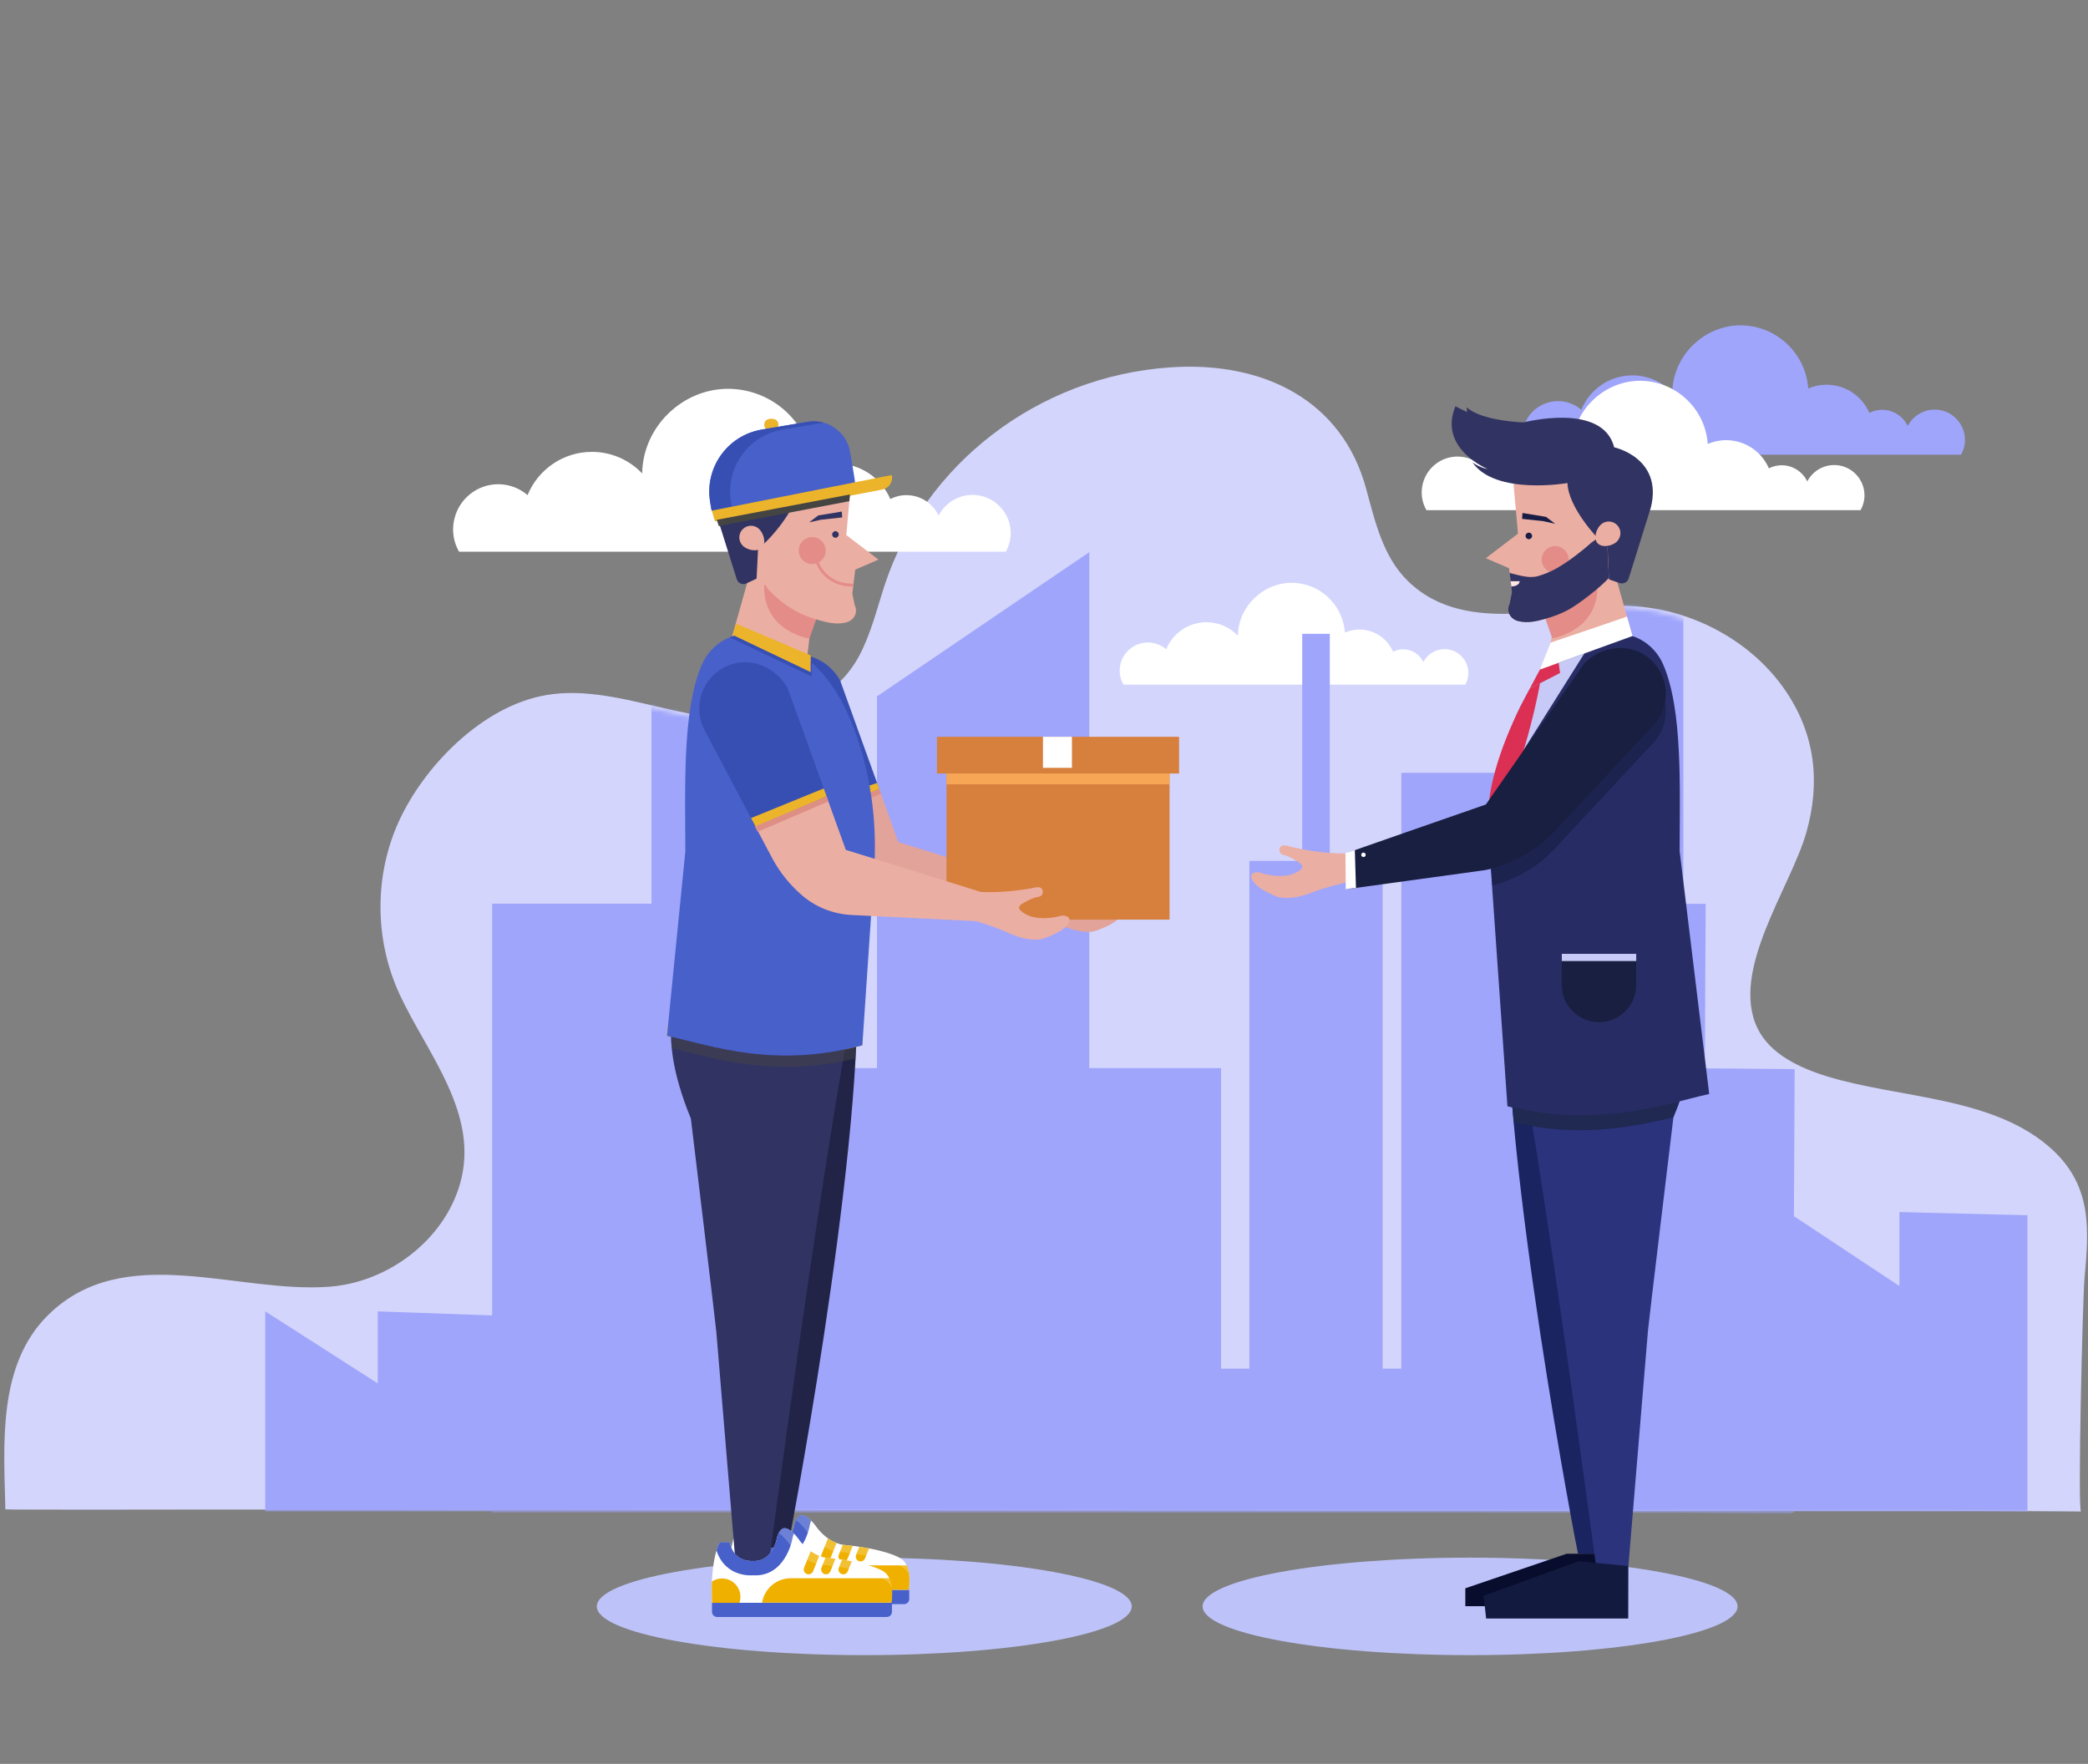 <svg width="438" height="370" viewBox="0 0 438 370" fill="none" xmlns="http://www.w3.org/2000/svg">
<rect x="0" y="0" width="438" height="370" fill="#808080" stroke="none"/>
<path d="M1.126 316.604C0.823 303.112 -0.611 286.315 10.16 275.78C26.077 260.203 49.786 271.418 69.223 269.895C81.391 268.942 93.095 260.196 96.503 248.308C100.702 233.67 89.635 221.08 83.861 208.652C78.752 197.659 78.471 184.765 83.092 173.609C87.883 162.039 99.903 149.013 113.285 146.056C129.438 142.492 146.213 154.114 163.128 150.004C170.41 148.229 176.687 144.126 180.14 137.739C182.712 132.977 183.94 127.692 185.625 122.583C193.913 97.543 217.533 78.957 245.523 77.057C265.159 75.726 281.519 84.058 286.539 102.385C288.447 109.342 290.08 116.816 295.411 121.955C308.008 134.101 327.755 126.058 343.162 127.189C355.789 128.113 367.803 134.907 374.619 144.991C380.822 154.158 381.872 164.191 378.922 174.607C375.654 186.148 362.79 203.617 368.697 215.742C371.3 221.094 377.465 224.015 383.402 225.826C398.676 230.476 418.607 229.996 430.687 241.314C438.953 249.062 438.177 258.148 437.26 268.232C436.89 272.276 435.796 317.048 436.55 317.055C399.681 316.774 362.798 316.922 325.929 316.893C275.864 316.848 225.791 316.804 175.726 316.76C132.159 316.723 88.585 316.686 45.018 316.641C42.734 316.641 1.126 316.723 1.119 316.604H1.126Z" fill="#D3D5FC"/>
<path d="M307.646 139.284C306.9 137.458 305.11 136.164 303.011 136.164C301.074 136.164 299.403 137.265 298.568 138.87C297.814 137.288 296.202 136.193 294.339 136.193C293.577 136.193 292.86 136.378 292.224 136.704C291.049 133.968 288.328 132.053 285.164 132.053C284.085 132.053 283.057 132.275 282.126 132.682C281.704 126.849 276.855 122.25 270.918 122.25C264.981 122.25 259.755 127.204 259.673 133.347C258.01 131.61 255.674 130.516 253.079 130.516C249.264 130.516 245.996 132.859 244.636 136.193C243.601 135.306 242.255 134.767 240.792 134.767C238.004 134.767 235.676 136.696 235.047 139.284C234.936 139.735 234.877 140.2 234.877 140.681C234.877 141.753 235.166 142.751 235.661 143.616H307.38C307.787 142.891 308.023 142.056 308.023 141.161C308.023 140.496 307.89 139.86 307.654 139.276L307.646 139.284Z" fill="white"/>
<mask id="mask0_307_312" style="mask-type:luminance" maskUnits="userSpaceOnUse" x="0" y="77" width="437" height="241">
<path d="M0.231 317.026C-0.072 303.533 -1.506 286.744 9.266 276.202C25.183 260.625 48.892 271.84 68.328 270.317C79.174 269.467 89.856 264.321 95.763 255.708C108.073 237.766 90.285 224.82 82.966 209.073C77.858 198.08 77.577 185.187 82.197 174.031C86.988 162.461 99.009 149.434 112.39 146.477C128.544 142.914 145.319 154.535 162.234 150.425C169.516 148.658 175.792 144.547 179.245 138.16C181.818 133.399 183.045 128.113 184.731 123.004C193.018 97.964 216.639 79.378 244.628 77.478C264.264 76.148 280.625 84.48 285.645 102.807C287.552 109.764 289.186 117.238 294.516 122.376C307.114 134.523 326.861 126.479 342.268 127.61C354.895 128.534 366.908 135.328 373.725 145.412C379.927 154.58 380.977 164.612 378.027 175.029C374.76 186.569 361.896 204.039 367.803 216.163C370.405 221.516 376.571 224.436 382.508 226.247C397.781 230.897 417.713 230.417 429.793 241.736C438.058 249.483 437.282 258.569 436.365 268.653C435.996 272.697 434.902 317.469 435.656 317.477C398.787 317.196 361.903 317.344 325.034 317.314C274.969 317.27 224.897 317.225 174.831 317.181C131.265 317.144 87.69 317.107 44.123 317.063C41.839 317.063 0.231 317.144 0.224 317.026H0.231Z" fill="white"/>
</mask>
<g mask="url(#mask0_307_312)">
<path d="M398.439 254.245V269.762L376.312 255.109L376.467 224.251L357.623 224.103L357.8 189.608L353.113 189.571V105.941H331.422V189.401L327.378 189.364V162.106H293.954V287.099H290.036V180.581H278.954V132.955H273.165V180.581H262.083V287.099H256.139V224.044H228.497V115.826L183.962 146.07V224.044H170.093V141.383H136.669V189.549H103.245V275.928L79.24 275.078V290.182L55.642 275.078V317.048H79.24H79.462H103.245V317.27H136.669H153.377H170.093H256.139H350.023L357.157 317.329L375.994 317.477L376.002 317.27H376.32V317.048H398.439H401.855H425.291V254.917L398.439 254.245Z" fill="#9FA5FB"/>
</g>
<path d="M211.412 108.795C210.222 105.875 207.353 103.812 204.004 103.812C200.906 103.812 198.23 105.572 196.899 108.144C195.694 105.616 193.122 103.864 190.135 103.864C188.915 103.864 187.769 104.16 186.756 104.677C184.878 100.301 180.531 97.24 175.467 97.24C173.745 97.24 172.103 97.595 170.617 98.238C169.945 88.915 162.182 81.559 152.689 81.559C143.197 81.559 134.843 89.485 134.71 99.31C132.056 96.53 128.315 94.785 124.167 94.785C118.061 94.785 112.841 98.541 110.668 103.857C109.012 102.437 106.868 101.572 104.517 101.572C100.059 101.572 96.333 104.655 95.327 108.795C95.15 109.512 95.046 110.259 95.046 111.035C95.046 112.743 95.505 114.347 96.303 115.73H210.99C211.641 114.569 212.018 113.238 212.018 111.811C212.018 110.747 211.804 109.727 211.427 108.795H211.412Z" fill="white"/>
<path d="M411.717 89.884C410.771 87.562 408.494 85.921 405.832 85.921C403.378 85.921 401.249 87.319 400.191 89.359C399.23 87.356 397.19 85.966 394.817 85.966C393.848 85.966 392.939 86.202 392.133 86.609C390.64 83.134 387.187 80.702 383.165 80.702C381.798 80.702 380.497 80.983 379.314 81.493C378.781 74.093 372.616 68.245 365.082 68.245C357.549 68.245 350.91 74.536 350.806 82.336C348.699 80.125 345.727 78.743 342.43 78.743C337.58 78.743 333.44 81.722 331.71 85.951C330.394 84.827 328.694 84.139 326.824 84.139C323.29 84.139 320.325 86.587 319.527 89.876C319.386 90.446 319.305 91.045 319.305 91.658C319.305 93.019 319.667 94.29 320.303 95.384H411.37C411.887 94.46 412.19 93.403 412.19 92.272C412.19 91.422 412.02 90.616 411.717 89.876V89.884Z" fill="#9FA5FB"/>
<path d="M390.64 101.513C389.693 99.192 387.416 97.55 384.755 97.55C382.3 97.55 380.171 98.948 379.114 100.988C378.153 98.985 376.113 97.595 373.739 97.595C372.771 97.595 371.862 97.831 371.056 98.238C369.562 94.763 366.11 92.331 362.088 92.331C360.72 92.331 359.419 92.619 358.236 93.122C357.704 85.722 351.538 79.874 344.005 79.874C336.471 79.874 329.833 86.165 329.729 93.965C327.622 91.754 324.65 90.372 321.353 90.372C316.503 90.372 312.363 93.351 310.633 97.58C309.317 96.456 307.617 95.769 305.746 95.769C302.212 95.769 299.248 98.216 298.449 101.506C298.309 102.075 298.228 102.674 298.228 103.287C298.228 104.648 298.59 105.919 299.226 107.013H390.292C390.81 106.089 391.113 105.032 391.113 103.901C391.113 103.051 390.943 102.245 390.64 101.506V101.513Z" fill="white"/>
<path d="M308.378 347.189C339.364 347.189 364.483 342.611 364.483 336.964C364.483 331.318 339.364 326.74 308.378 326.74C277.392 326.74 252.273 331.318 252.273 336.964C252.273 342.611 277.392 347.189 308.378 347.189Z" fill="#BDC3F9"/>
<path d="M181.3 347.189C212.286 347.189 237.405 342.611 237.405 336.964C237.405 331.318 212.286 326.74 181.3 326.74C150.314 326.74 125.195 331.318 125.195 336.964C125.195 342.611 150.314 347.189 181.3 347.189Z" fill="#BDC3F9"/>
<path d="M352.122 208.083C352.61 209.502 356.846 223.002 347.317 242.504C347.31 242.519 346.178 242.563 346.178 242.578C346.178 242.578 340.915 279.58 340.885 280.105L337.965 325.919C337.965 326.03 331.023 325.919 331.023 325.919C330.927 325.919 314.98 242.948 316.192 205.828C316.192 205.709 316.296 205.628 316.407 205.635L351.938 207.949C352.019 207.949 352.085 208.001 352.115 208.083H352.122Z" fill="#1A2460"/>
<path d="M337.218 325.919H328.628L307.38 333.164V336.92H337.203L337.218 325.919Z" fill="#090D2D"/>
<path d="M352.226 206.486C352.81 207.868 359.264 214.27 351.036 234.35C351.036 234.365 345.698 278.56 345.698 279.085L341.587 328.499C341.587 328.61 334.815 328.499 334.815 328.499C334.719 328.499 323.793 244.352 316.229 206.36H352.048C352.13 206.36 352.204 206.404 352.233 206.478L352.226 206.486Z" fill="#2B337C"/>
<path d="M341.58 328.499L331.2 327.501L311.224 334.746L311.742 339.5H341.558L341.58 328.499Z" fill="#121B3F"/>
<path d="M322.876 126.05L336.154 113.312L337.218 114.894L342.445 133.421L324.31 139.927L325.907 131.417L322.876 126.05Z" fill="#EBAEA3"/>
<path d="M322.876 126.05L325.611 133.887C325.611 133.887 335.459 132.386 335.096 122.627L322.876 126.05Z" fill="#E48C87"/>
<path d="M317.398 100.47L318.425 111.937L311.683 117.09L316.555 119.197L317.161 124.217L316.666 126.612C316.407 127.137 316.34 127.706 316.437 128.246C316.621 129.259 317.464 130.02 318.462 130.272C320.525 130.789 322.395 130.294 324.384 129.732C326.025 129.273 327.622 128.66 329.116 127.832C331.378 126.582 333.374 124.897 335.104 122.982L337.802 112.61L328.798 101.321L317.405 100.47H317.398Z" fill="#EBAEA3"/>
<path d="M338.608 93.824C336.168 84.265 319.608 88.612 319.608 88.612C319.608 88.612 310.766 88.331 307.69 85.441C307.69 85.441 307.653 85.899 307.772 86.431C306.271 85.758 305.317 85.211 305.317 85.211C301.591 94.083 312.067 98.386 312.067 98.386C310.441 98.127 308.881 97.003 308.881 97.003C313.716 103.953 328.805 101.328 328.805 101.328C328.99 106.599 335.348 113.09 335.348 113.09L337.225 114.901L337.506 121.526L339.754 122.302C340.545 122.575 341.395 122.139 341.646 121.348L346.319 106.392C348.832 96.012 338.615 93.832 338.615 93.832L338.608 93.824Z" fill="#313362"/>
<path d="M320.015 112.366C319.985 112.743 320.273 113.075 320.65 113.105C321.027 113.135 321.36 112.846 321.39 112.469C321.419 112.092 321.131 111.759 320.754 111.73C320.377 111.7 320.044 111.989 320.015 112.366Z" fill="#191D45"/>
<path d="M326.225 109.867L323.711 109.32L319.283 108.839L319.371 107.605L324.303 108.418L326.225 109.867Z" fill="#191D45"/>
<path d="M323.408 117.164C323.29 118.724 324.458 120.077 326.018 120.195C327.578 120.313 328.93 119.145 329.049 117.585C329.167 116.025 327.999 114.672 326.439 114.554C324.879 114.436 323.526 115.604 323.408 117.164Z" fill="#E48C87"/>
<path d="M336.087 113.807L335.858 113.726V113.578L335.991 112.41C335.362 112.831 334.69 113.186 334.083 113.637C333.499 114.066 332.975 114.584 332.413 115.042C330.187 116.861 327.223 119.101 324.569 120.165C323.94 120.417 323.297 120.661 322.639 120.845C320.695 121.393 318.684 120.653 316.673 120.187L317.154 124.231L316.658 126.627C316.399 127.152 316.333 127.721 316.429 128.261C316.614 129.273 317.457 130.035 318.455 130.286C320.517 130.804 322.388 130.308 324.377 129.747C326.018 129.288 327.615 128.675 329.108 127.847C331.37 126.597 335.762 123.145 337.492 121.23L337.203 114.894L337.366 114.258L336.08 113.815L336.087 113.807Z" fill="#313362"/>
<path d="M316.215 232.058L312.015 171.961C315.653 153.338 319.941 137.361 337.152 133.207C342.09 132.016 346.903 134.863 348.855 139.313C353.039 148.865 352.344 165.381 352.344 178.57L358.539 229.478C349.025 231.592 334.675 237.011 316.215 232.058Z" fill="#272D64"/>
<path d="M320.976 232.997C333.292 235.252 344.263 233.041 352.307 231.023C352.004 232.125 351.42 233.189 351.028 234.357C343.258 236.265 333.056 238.253 321.5 236.242C320.207 236.021 318.883 235.74 317.545 235.414C317.442 234.335 317.353 233.263 317.257 232.198C318.514 232.516 319.756 232.782 320.976 233.004V232.997Z" fill="#1F2951"/>
<path d="M335.429 214.418C339.739 214.418 343.228 210.929 343.228 206.619V200.845H327.622V206.619C327.622 210.929 331.111 214.418 335.421 214.418H335.429Z" fill="#181F40"/>
<path d="M327.622 201.592H343.228V200.083H327.622V201.592Z" fill="#C7CAF6"/>
<path d="M332.346 137.08L312.015 169.373C312.015 169.373 314.943 152.805 323.526 140.274L332.353 137.073L332.346 137.08Z" fill="#C7CAF6"/>
<path d="M325.249 136.289C325.389 136.504 326.313 134.641 326.313 134.641L327.26 141.161L320.909 144.422L325.249 136.289Z" fill="#DB2F53"/>
<path d="M323.061 143.313C323.061 143.313 319.505 163.318 312.282 174.851C312.282 174.851 309.849 164.671 320.909 144.422L323.061 143.313Z" fill="#DB2F53"/>
<path d="M341.292 129.325C341.04 129.473 325.278 134.789 325.278 134.789L323.016 140.459L342.445 133.414L341.292 129.318V129.325Z" fill="white"/>
<path d="M262.453 183.693C262.527 183.383 262.8 183.153 263.103 183.057C263.503 182.924 263.961 182.939 264.36 183.057C266.009 183.59 267.805 183.878 269.528 183.708C270.238 183.641 270.94 183.479 271.583 183.176C272.086 182.939 272.722 182.621 273.054 182.148C273.439 181.601 272.759 181.083 272.352 180.825C271.628 180.359 270.881 179.915 270.082 179.59C269.631 179.413 269.092 179.383 268.707 179.073C268.264 178.718 268.293 177.919 268.685 177.542C269.225 177.025 270.467 177.564 271.117 177.712C272.219 177.956 273.328 178.178 274.437 178.363C277.823 178.939 281.187 179.169 284.447 178.917V184.573C281.379 185.327 277.697 186.236 275.642 187.057C273.335 187.981 270.726 188.669 268.234 188.21C267.428 187.929 266.637 187.567 265.876 187.175C264.7 186.562 263.303 185.756 262.645 184.529C262.512 184.277 262.394 183.981 262.46 183.693H262.453Z" fill="#EBAEA3"/>
<path d="M311.69 168.752L332.309 139.195C335.865 135.484 341.78 134.744 345.787 137.968C350.304 141.605 350.659 148.236 346.733 152.325L326.011 174.6C322.114 178.666 317.058 181.424 311.535 182.518L282.902 186.458C282.843 186.473 282.695 178.858 282.695 178.858C282.695 178.821 311.676 168.767 311.683 168.759L311.69 168.752Z" fill="#181F40"/>
<path d="M282.303 186.502L284.44 186.244L284.203 178.311L282.237 178.947L282.303 186.502Z" fill="white"/>
<path d="M286.014 179.775C286.272 179.775 286.48 179.566 286.48 179.309C286.48 179.052 286.272 178.843 286.014 178.843C285.757 178.843 285.549 179.052 285.549 179.309C285.549 179.566 285.757 179.775 286.014 179.775Z" fill="white"/>
<path d="M326.01 174.607L346.733 152.332C348.1 150.905 348.936 149.175 349.269 147.364C349.83 150.351 348.995 153.552 346.733 155.91L326.01 178.185C322.484 181.867 318.004 184.477 313.08 185.741L312.806 182.229C317.834 180.987 322.41 178.348 326.003 174.6L326.01 174.607Z" fill="#1C234F"/>
<path d="M339.17 110.081C338.194 109.142 336.641 109.165 335.702 110.14C334.763 111.116 334.216 113.083 335.192 114.022C336.168 114.961 338.29 114.524 339.229 113.549C340.168 112.573 340.146 111.02 339.17 110.081Z" fill="#EBAEA3"/>
<path d="M316.887 121.917L317.02 123.012C317.02 123.012 318.654 123.063 318.787 121.917H316.887Z" fill="#FFE6E3"/>
<path d="M188.471 176.648C188.471 176.648 216.165 185.246 216.742 185.46C219.034 185.571 221.363 185.482 223.721 185.216C224.845 185.091 225.961 184.935 227.07 184.758C227.728 184.654 229 184.181 229.51 184.728C229.879 185.128 229.857 185.926 229.399 186.259C228.992 186.554 228.453 186.54 227.994 186.695C227.181 186.968 226.412 187.375 225.658 187.796C225.237 188.033 224.527 188.506 224.874 189.075C225.178 189.571 225.791 189.918 226.279 190.184C226.907 190.524 227.602 190.724 228.297 190.835C230.005 191.108 231.816 190.924 233.495 190.487C233.901 190.384 234.36 190.399 234.744 190.554C235.04 190.672 235.299 190.909 235.358 191.227C235.409 191.515 235.276 191.803 235.128 192.047C234.404 193.238 232.962 193.955 231.75 194.502C230.966 194.857 230.16 195.167 229.332 195.404C226.819 195.722 224.253 194.879 222.006 193.822C220.52 193.127 218.147 192.328 215.781 191.589L189.329 190.28C185.618 190.022 182.076 188.602 179.26 186.177C176.783 184.048 174.691 181.475 173.101 178.577L169.523 171.813L184.405 165.433L188.449 176.655L188.471 176.648Z" fill="#E2A39A"/>
<path d="M163.55 138.056C168.252 135.986 173.774 138.241 176.243 142.751L184.42 165.433L169.538 171.813L158.899 151.682C156.171 146.706 158.241 140.4 163.55 138.064V138.056Z" fill="#374FB2"/>
<path d="M184.819 166.475L169.945 172.855L169.346 171.724L184.45 165.433L184.819 166.475Z" fill="#DD8F85"/>
<path d="M143.833 208.378C143.345 209.798 139.109 223.297 148.638 242.8C148.646 242.815 149.777 242.859 149.777 242.874C149.777 242.874 155.041 279.876 155.07 280.401L157.99 326.215C157.99 326.326 164.932 326.215 164.932 326.215C165.028 326.215 180.975 243.244 179.763 206.124C179.763 206.005 179.659 205.924 179.548 205.931L144.018 208.245C143.936 208.245 143.87 208.297 143.84 208.378H143.833Z" fill="#212447"/>
<path d="M181.012 217.117L180.864 219.268C162.404 224.229 149.392 219.401 139.877 217.287L140.092 215.165C149.74 217.405 162.781 221.893 181.012 217.124V217.117Z" fill="#EFB000"/>
<path d="M154.589 320.863C154.589 320.863 152.549 324.219 152.993 333.519H190.578C190.578 333.519 191.54 328.263 188.76 326.814C188.76 326.814 185.913 324.906 176.798 324.041C176.798 324.041 173.589 323.679 171.017 319.975C171.017 319.975 169.235 317.528 167.912 317.905C167.912 317.905 166.921 318.157 166.522 320.308C166.522 320.308 165.598 325.003 161.531 324.736C161.531 324.736 157.598 325.165 156.704 320.84L154.589 320.87V320.863Z" fill="white"/>
<path d="M161.546 327.738C168.237 328.174 169.76 320.449 169.76 320.449C169.863 319.872 169.996 319.377 170.144 318.955C169.508 318.327 168.636 317.669 167.904 317.876C167.904 317.876 166.913 318.127 166.514 320.278C166.514 320.278 165.59 324.973 161.524 324.707C161.524 324.707 157.591 325.136 156.696 320.811L154.582 320.84C154.582 320.84 154.271 321.35 153.917 322.533C155.824 328.359 161.539 327.738 161.539 327.738H161.546Z" fill="#4760CA"/>
<path d="M152.993 333.505H190.734V335.405C190.734 335.996 190.253 336.484 189.654 336.484H154.064C153.473 336.484 152.985 336.003 152.985 335.405V333.505H152.993Z" fill="#4760CA"/>
<path d="M155.077 328.403C154.301 328.403 153.577 328.633 152.97 329.032C152.911 330.34 152.911 331.834 152.993 333.519H158.737C158.87 333.127 158.944 332.706 158.944 332.27C158.944 330.133 157.214 328.403 155.077 328.403Z" fill="#EFB000"/>
<path d="M172.872 327.464C173.39 327.671 173.981 327.42 174.188 326.903L175.482 323.672C174.972 323.472 174.351 323.162 173.685 322.696L172.303 326.148C172.096 326.666 172.347 327.257 172.865 327.464H172.872Z" fill="#EFB000"/>
<path d="M176.51 327.464C177.027 327.671 177.619 327.42 177.826 326.903L178.875 324.271C178.217 324.189 177.522 324.108 176.791 324.042L175.948 326.149C175.741 326.666 175.992 327.257 176.51 327.464Z" fill="#EFB000"/>
<path d="M180.147 327.465C180.665 327.672 181.256 327.42 181.463 326.903L182.306 324.803C181.677 324.685 180.997 324.566 180.258 324.456L179.585 326.149C179.378 326.666 179.63 327.258 180.147 327.465Z" fill="#EFB000"/>
<path d="M190.231 328.359H169.494C166.463 328.359 163.949 330.577 163.483 333.475H190.623C190.623 333.475 191.17 330.451 190.231 328.359Z" fill="#EFB000"/>
<path opacity="0.2" d="M167.978 319.739C168.555 320.315 168.961 320.862 168.961 320.862C171.896 325.076 175.541 325.49 175.541 325.49C185.913 326.481 189.159 328.647 189.159 328.647C189.846 329.01 190.334 329.579 190.675 330.244C190.675 330.192 190.667 330.148 190.66 330.096V330.074C190.638 329.934 190.615 329.801 190.586 329.66V329.645C190.556 329.505 190.527 329.372 190.49 329.231V329.217C190.453 329.083 190.416 328.95 190.364 328.817V328.803C190.32 328.669 190.268 328.544 190.209 328.418C190.209 328.418 190.209 328.418 190.209 328.411C189.906 327.745 189.455 327.169 188.782 326.821C188.782 326.821 185.936 324.914 176.82 324.049C176.82 324.049 173.612 323.687 171.039 319.983C171.039 319.983 170.684 319.502 170.181 318.992C169.723 318.541 169.146 318.075 168.584 317.927C168.547 317.92 168.51 317.905 168.466 317.905C168.451 317.905 168.444 317.905 168.429 317.905C168.399 317.905 168.37 317.898 168.34 317.891C168.318 317.891 168.296 317.891 168.274 317.891C168.252 317.891 168.237 317.891 168.215 317.891C168.178 317.891 168.133 317.891 168.096 317.898C168.096 317.898 168.096 317.898 168.089 317.898C168.037 317.898 167.993 317.913 167.948 317.927C167.948 317.927 167.438 318.061 167.002 318.926C167.364 319.162 167.712 319.465 168.015 319.761L167.978 319.739Z" fill="white"/>
<path d="M143.736 206.781C143.152 208.164 136.698 214.566 144.927 234.646C144.927 234.66 150.264 278.856 150.264 279.38L154.375 328.795C154.375 328.906 161.147 328.795 161.147 328.795C161.243 328.795 172.17 244.648 179.733 206.656H143.914C143.832 206.656 143.759 206.7 143.729 206.774L143.736 206.781Z" fill="#313362"/>
<path d="M150.96 323.568C150.96 323.568 148.919 326.925 149.363 336.225H186.949C186.949 336.225 187.91 330.969 185.13 329.52C185.13 329.52 182.284 327.612 173.168 326.747C173.168 326.747 169.959 326.385 167.387 322.681C167.387 322.681 165.605 320.234 164.282 320.611C164.282 320.611 163.291 320.862 162.892 323.014C162.892 323.014 161.968 327.708 157.902 327.442C157.902 327.442 153.968 327.871 153.074 323.546L150.96 323.576V323.568Z" fill="white"/>
<path d="M157.924 330.436C164.614 330.873 166.137 323.147 166.137 323.147C166.241 322.57 166.374 322.075 166.522 321.653C165.886 321.025 165.014 320.367 164.282 320.574C164.282 320.574 163.291 320.825 162.892 322.977C162.892 322.977 161.968 327.671 157.902 327.405C157.902 327.405 153.969 327.834 153.074 323.509L150.96 323.539C150.96 323.539 150.649 324.049 150.294 325.232C152.202 331.057 157.916 330.436 157.916 330.436H157.924Z" fill="#4760CA"/>
<path d="M149.363 336.203H187.104V338.103C187.104 338.694 186.623 339.182 186.024 339.182H150.435C149.843 339.182 149.355 338.702 149.355 338.103V336.203H149.363Z" fill="#4760CA"/>
<path d="M151.455 331.102C150.678 331.102 149.954 331.331 149.348 331.73C149.288 333.039 149.288 334.532 149.37 336.218H155.114C155.247 335.826 155.321 335.404 155.321 334.968C155.321 332.832 153.591 331.102 151.455 331.102Z" fill="#EFB000"/>
<path d="M169.242 330.163C169.76 330.37 170.351 330.118 170.558 329.601L171.852 326.37C171.342 326.171 170.721 325.86 170.055 325.394L168.673 328.847C168.466 329.364 168.717 329.956 169.235 330.163H169.242Z" fill="#EFB000"/>
<path d="M172.887 330.163C173.405 330.37 173.996 330.118 174.203 329.601L175.253 326.969C174.595 326.888 173.9 326.806 173.168 326.74L172.325 328.847C172.118 329.364 172.37 329.956 172.887 330.163Z" fill="#EFB000"/>
<path d="M176.524 330.163C177.042 330.37 177.633 330.119 177.84 329.601L178.683 327.501C178.055 327.383 177.374 327.265 176.635 327.154L175.962 328.847C175.755 329.364 176.007 329.956 176.524 330.163Z" fill="#EFB000"/>
<path d="M186.608 331.057H165.871C162.84 331.057 160.326 333.275 159.861 336.173H187C187 336.173 187.547 333.149 186.608 331.057Z" fill="#EFB000"/>
<path opacity="0.2" d="M164.355 322.437C164.932 323.014 165.339 323.561 165.339 323.561C168.274 327.775 171.918 328.189 171.918 328.189C182.291 329.18 185.536 331.346 185.536 331.346C186.224 331.708 186.712 332.277 187.052 332.943C187.052 332.891 187.044 332.846 187.037 332.795C187.037 332.795 187.037 332.78 187.037 332.772C187.015 332.632 186.993 332.499 186.971 332.358V332.344C186.941 332.203 186.911 332.07 186.874 331.93V331.915C186.837 331.782 186.801 331.649 186.749 331.516V331.501C186.704 331.368 186.653 331.242 186.594 331.116C186.594 331.116 186.594 331.116 186.594 331.109C186.29 330.444 185.839 329.867 185.167 329.52C185.167 329.52 182.32 327.612 173.205 326.747C173.205 326.747 169.996 326.385 167.424 322.681C167.424 322.681 167.069 322.201 166.566 321.69C166.108 321.239 165.531 320.774 164.969 320.626C164.932 320.618 164.895 320.604 164.851 320.604C164.836 320.604 164.829 320.604 164.814 320.604C164.784 320.604 164.755 320.596 164.725 320.589C164.703 320.589 164.681 320.589 164.659 320.589C164.636 320.589 164.622 320.589 164.599 320.589C164.562 320.589 164.518 320.589 164.481 320.596C164.481 320.596 164.481 320.596 164.474 320.596C164.422 320.596 164.378 320.611 164.333 320.626C164.333 320.626 163.823 320.759 163.387 321.624C163.749 321.86 164.097 322.164 164.4 322.459L164.355 322.437Z" fill="white"/>
<path d="M173.079 126.338L159.801 113.608L158.737 115.19L153.51 133.717L169.087 139.831L170.048 131.713L173.079 126.338Z" fill="#EBAEA3"/>
<path d="M172.532 126.117L169.797 133.953C169.797 133.953 159.949 132.453 160.312 122.694L172.532 126.117Z" fill="#E48C87"/>
<path d="M178.557 100.766L177.53 112.233L184.272 117.386L179.4 119.493L178.794 124.512L179.289 126.908C179.548 127.433 179.615 128.002 179.519 128.542C179.334 129.554 178.491 130.316 177.493 130.567C175.43 131.085 173.56 130.59 171.571 130.028C169.93 129.569 168.333 128.956 166.84 128.128C164.577 126.878 162.581 125.193 160.851 123.278L158.153 112.906L167.157 101.616L178.55 100.766H178.557Z" fill="#EBAEA3"/>
<path d="M157.768 94.697C158.515 91.902 160.607 90.845 163.054 89.995C169.908 87.614 177.131 91.451 178.41 98.393L178.897 101.04C180.524 100.781 167.512 101.942 167.512 101.942C167.291 107.08 160.903 113.438 160.903 113.438L159.018 115.212L158.707 121.378L156.445 122.435C155.654 122.709 154.804 122.287 154.56 121.518L149.984 106.984C147.536 96.892 157.761 94.711 157.761 94.711L157.768 94.697Z" fill="#313362"/>
<path d="M175.94 112.063C175.97 112.44 175.682 112.772 175.305 112.802C174.928 112.832 174.595 112.543 174.565 112.166C174.536 111.789 174.824 111.456 175.201 111.427C175.578 111.397 175.911 111.686 175.94 112.063Z" fill="#313362"/>
<path d="M169.73 109.571L172.244 109.017L176.672 108.536L176.584 107.309L171.652 108.115L169.73 109.571Z" fill="#313362"/>
<path d="M173.198 115.279C173.316 116.839 172.148 118.192 170.588 118.31C169.028 118.428 167.675 117.26 167.557 115.7C167.439 114.14 168.607 112.787 170.167 112.669C171.726 112.551 173.079 113.719 173.198 115.279Z" fill="#E48C87"/>
<path d="M155.831 110.969C156.807 110.03 158.36 110.052 159.299 111.028C160.238 112.004 160.785 113.97 159.809 114.909C158.833 115.848 156.711 115.412 155.772 114.436C154.833 113.46 154.856 111.907 155.831 110.969Z" fill="#EBAEA3"/>
<path d="M178.853 123.034C178.853 123.034 178.905 123.034 178.934 123.034V122.435C178.934 122.435 178.875 122.435 178.853 122.435C173.116 122.435 171.689 117.785 171.674 117.733L171.105 117.903C171.12 117.955 172.673 123.034 178.853 123.034Z" fill="#E48C87"/>
<path d="M180.894 219.261L183.355 182.791C183.999 173.254 182.875 163.658 179.777 154.624C176.155 144.067 170.425 136.038 158.951 133.273C154.013 132.083 149.2 134.929 147.248 139.38C143.064 148.932 143.759 165.447 143.759 178.636L139.914 217.287C149.429 219.401 162.441 224.229 180.901 219.268L180.894 219.261Z" fill="#4760CA"/>
<path d="M170.07 137.487V141.036L153.658 133.207L154.404 130.819L170.07 137.487Z" fill="#ECB42A"/>
<path d="M153.052 133.687C153.37 133.561 153.695 133.451 154.028 133.354L170.078 141.006V138.825C170.144 138.884 170.211 138.944 170.277 139.003V141.901L153.052 133.687Z" fill="#374FB2"/>
<path d="M160.319 89.056C160.319 89.876 160.984 90.542 161.805 90.542C162.626 90.542 163.291 89.876 163.291 89.056C163.291 88.235 162.626 87.829 161.805 87.829C160.984 87.829 160.319 88.228 160.319 89.056Z" fill="#ECB42A"/>
<path d="M149.318 107.154L179.378 101.284C179.445 101.276 178.336 94.844 178.336 94.844C177.619 90.616 173.612 87.769 169.375 88.487L159.765 90.113C152.579 91.333 147.744 98.142 148.963 105.32C148.963 105.32 149.244 107.169 149.304 107.154H149.318Z" fill="#4760CA"/>
<path d="M159.779 90.106L169.39 88.479C170.544 88.287 171.675 88.361 172.739 88.649L164.149 90.106C156.963 91.325 152.128 98.134 153.348 105.313C153.348 105.313 153.429 105.845 153.51 106.333L149.326 107.154C149.259 107.161 148.986 105.32 148.986 105.32C147.766 98.134 152.601 91.325 159.787 90.113L159.779 90.106Z" fill="#374FB3"/>
<path d="M149.318 107.109L187.067 99.642C187.392 101.047 186.475 102.437 185.056 102.696L149.976 109.379L149.318 107.102V107.109Z" fill="#ECB42A"/>
<g style="mix-blend-mode:overlay">
<path d="M163.187 106.592L166.174 106.03L178.299 103.716L178.166 105.128L165.346 107.575L161.886 108.233L150.767 110.348L150.361 109.039L163.187 106.592Z" fill="#444443"/>
</g>
<g style="mix-blend-mode:overlay" opacity="0.48">
<path d="M142.472 217.886C151.048 219.993 162.241 223.253 177.234 220.133C178.01 219.971 178.794 219.793 179.592 219.594C179.556 220.385 179.519 221.19 179.467 222.004C178.565 222.225 177.678 222.418 176.805 222.595C162.056 225.567 151.004 222.358 142.517 220.274C141.97 220.141 141.437 220.008 140.912 219.889C140.831 219.039 140.787 218.233 140.772 217.479C141.326 217.605 141.896 217.745 142.472 217.886Z" fill="#444443"/>
</g>
<path d="M198.541 192.905H245.338V162.091H198.541V192.905Z" fill="#D7803D"/>
<path d="M196.544 162.254H247.334V154.55H196.544V162.254Z" fill="#D7803D"/>
<path d="M245.331 162.254H198.533V164.523H245.331V162.254Z" fill="#F6A654"/>
<path d="M218.783 161.063H224.86V154.55H218.783V161.063Z" fill="white"/>
<path d="M177.456 178.282C177.456 178.282 205.15 186.88 205.727 187.094C208.018 187.205 210.347 187.116 212.705 186.85C213.829 186.724 214.946 186.569 216.054 186.392C216.712 186.288 217.984 185.815 218.494 186.362C218.864 186.761 218.842 187.56 218.383 187.893C217.977 188.188 217.437 188.173 216.979 188.329C216.165 188.602 215.397 189.009 214.642 189.43C214.221 189.667 213.511 190.14 213.859 190.709C214.162 191.205 214.776 191.552 215.263 191.818C215.892 192.158 216.587 192.358 217.282 192.469C218.99 192.742 220.801 192.558 222.479 192.121C222.886 192.018 223.344 192.033 223.728 192.188C224.024 192.306 224.283 192.543 224.342 192.861C224.394 193.149 224.261 193.437 224.113 193.681C223.388 194.872 221.947 195.589 220.734 196.136C219.951 196.491 219.145 196.801 218.317 197.038C215.803 197.356 213.238 196.513 210.99 195.456C209.504 194.761 207.131 193.962 204.765 193.223L178.313 191.914C174.602 191.656 171.061 190.236 168.244 187.811C165.767 185.682 163.675 183.109 162.086 180.211L158.508 173.447L173.39 167.067L177.434 178.289L177.456 178.282Z" fill="#EBAEA3"/>
<path d="M152.534 139.69C157.236 137.62 162.759 139.875 165.228 144.385L173.405 167.066L158.522 173.447L147.884 153.315C145.156 148.34 147.226 142.034 152.534 139.698V139.69Z" fill="#374FB2"/>
<path d="M173.412 167.059L158.53 173.439L157.554 171.598L172.806 165.381L173.412 167.059Z" fill="#ECB42A"/>
<path d="M173.804 168.101L158.929 174.482L158.33 173.358L173.434 167.059L173.804 168.101Z" fill="#DD8F85"/>
<path d="M184.45 165.433C184.376 165.292 183.999 164.235 183.999 164.235L182.402 164.752L182.609 166.246L184.45 165.433Z" fill="#ECB42A"/>
</svg>
